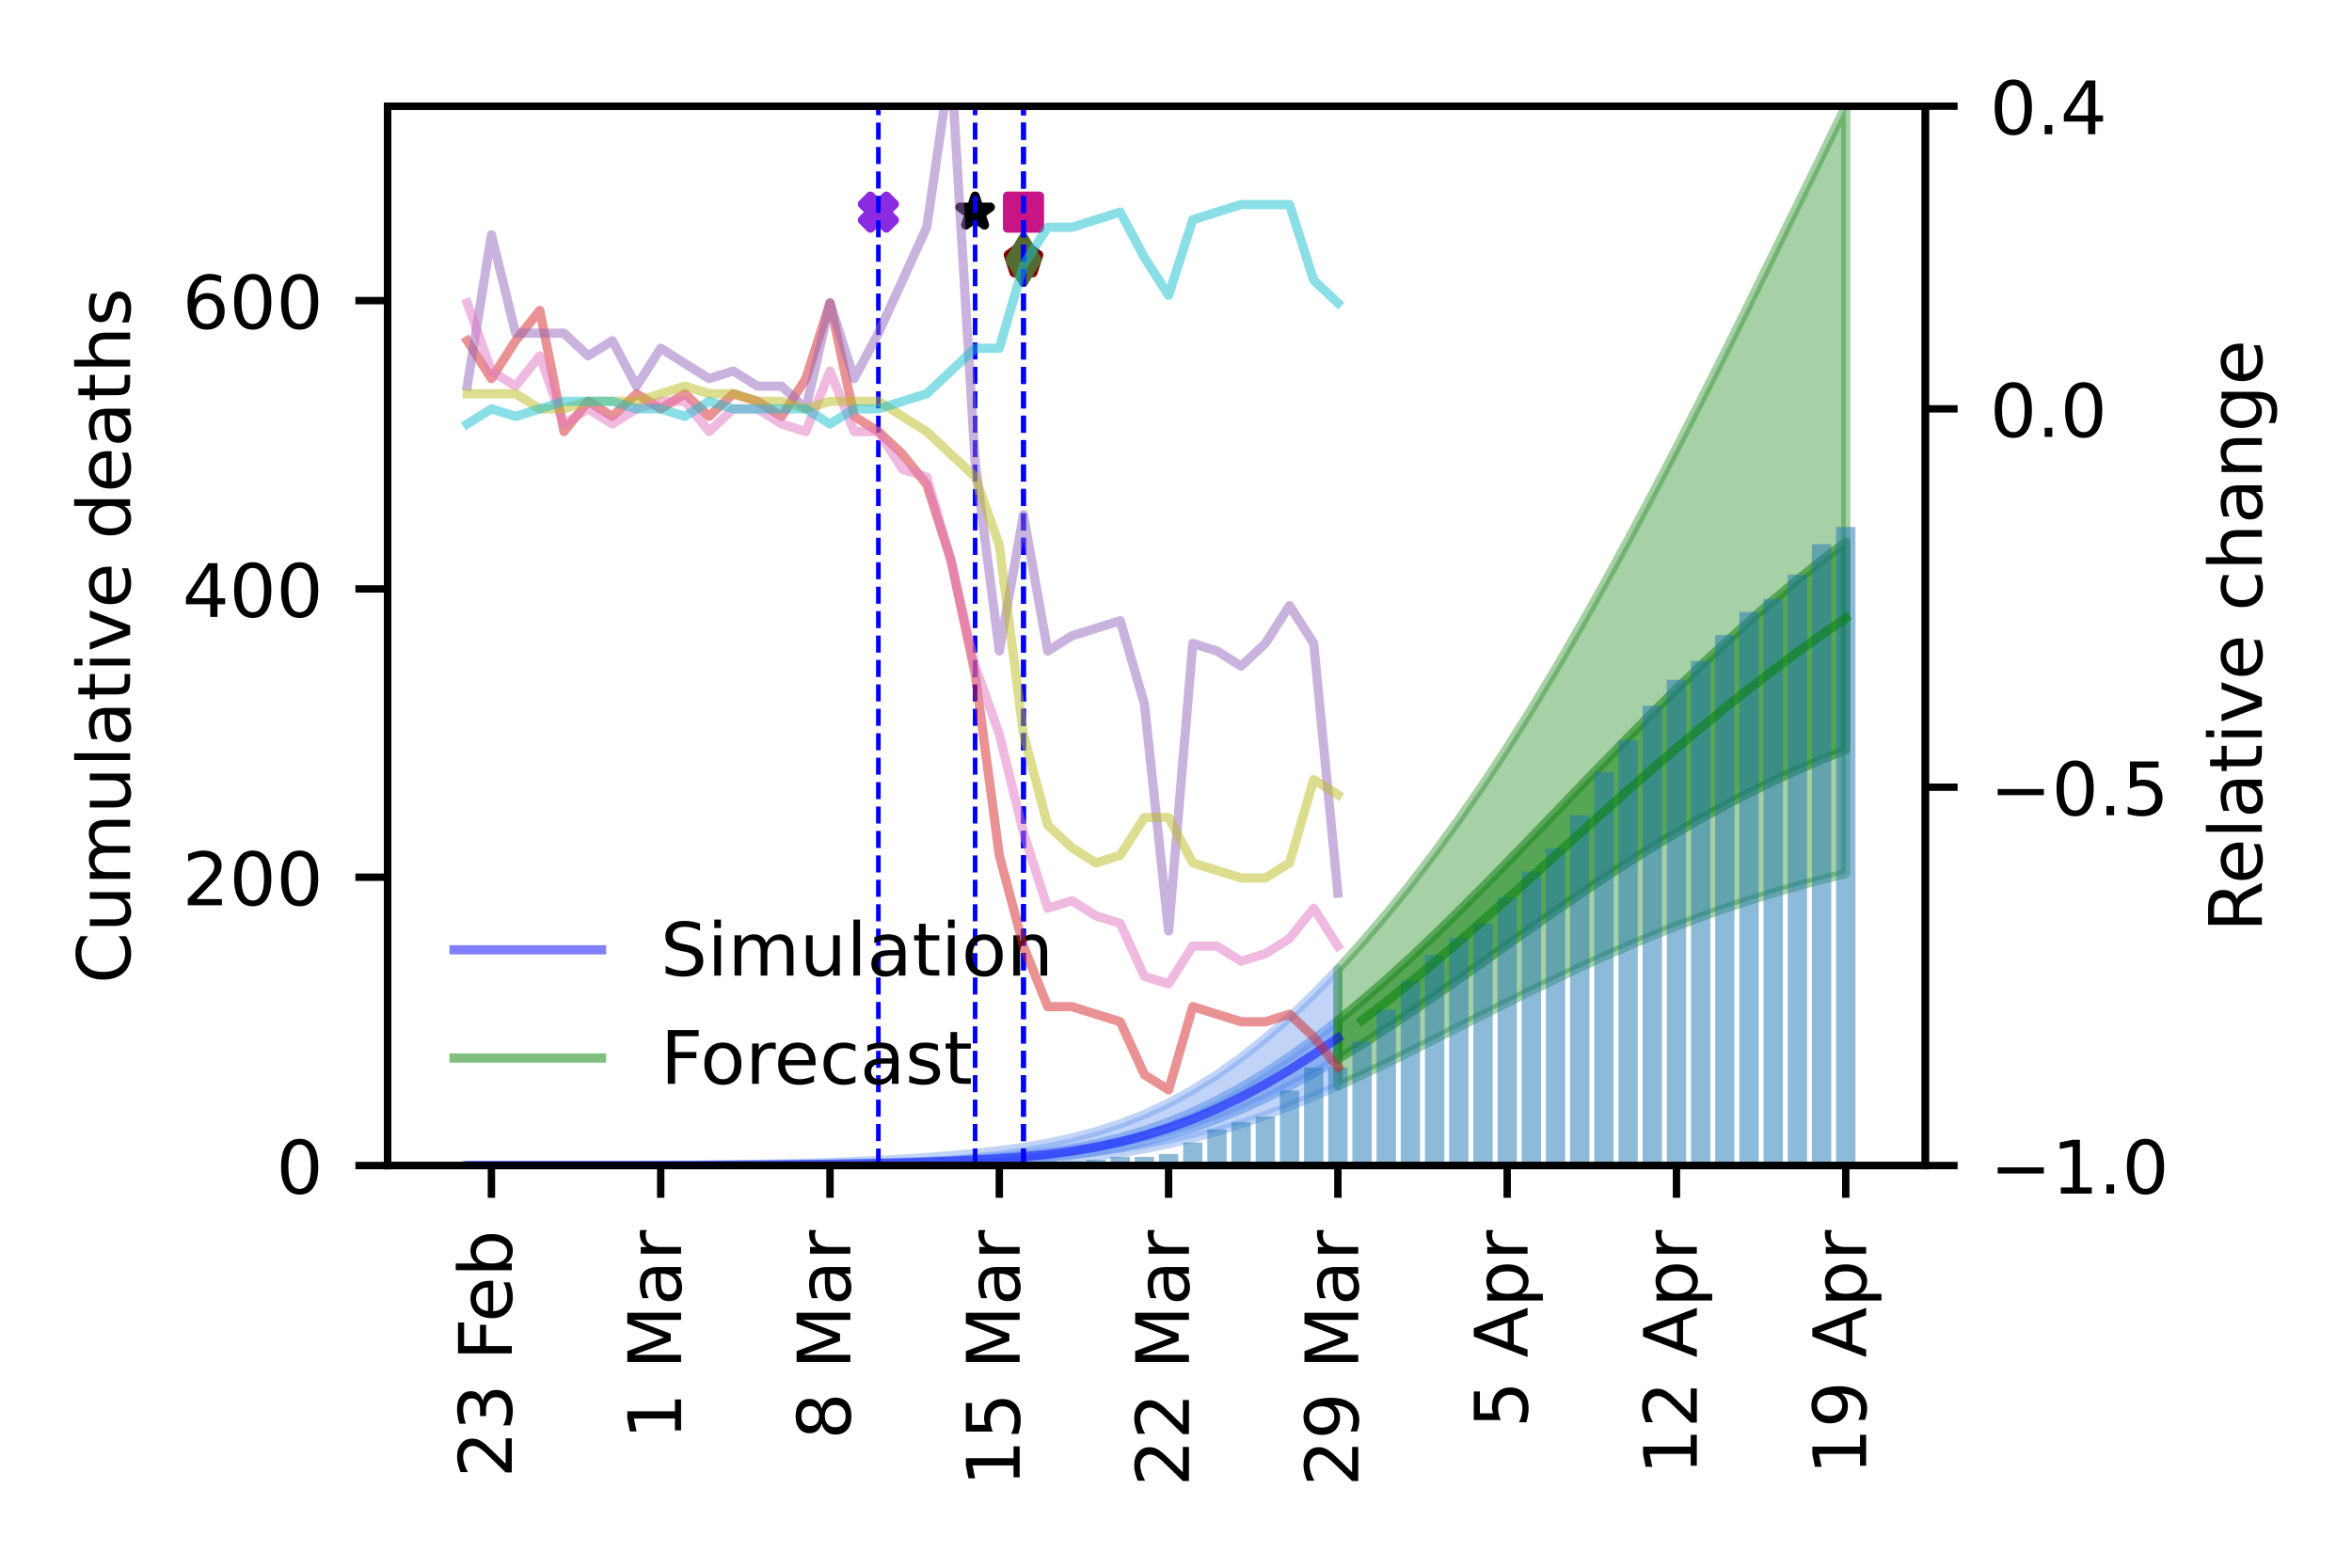 <?xml version="1.0" encoding="utf-8" standalone="no"?>
<!DOCTYPE svg PUBLIC "-//W3C//DTD SVG 1.1//EN"
  "http://www.w3.org/Graphics/SVG/1.1/DTD/svg11.dtd">
<!-- Created with matplotlib (https://matplotlib.org/) -->
<svg height="170.079pt" version="1.1" viewBox="0 0 255.118 170.079" width="255.118pt" xmlns="http://www.w3.org/2000/svg" xmlns:xlink="http://www.w3.org/1999/xlink">
 <defs>
  <style type="text/css">
*{stroke-linecap:butt;stroke-linejoin:round;}
  </style>
 </defs>
 <g id="figure_1">
  <g id="patch_1">
   <path d="M 0 170.079 
L 255.118 170.079 
L 255.118 0 
L 0 0 
z
" style="fill:#ffffff;"/>
  </g>
  <g id="axes_1">
   <g id="patch_2">
    <path d="M 42.05 126.449 
L 208.838 126.449 
L 208.838 11.52 
L 42.05 11.52 
z
" style="fill:#ffffff;"/>
   </g>
   <g id="PolyCollection_1">
    <defs>
     <path d="M 50.681 -43.63 
L 50.681 -43.63 
L 53.304 -43.63 
L 55.927 -43.63 
L 58.55 -43.63 
L 61.174 -43.63 
L 63.797 -43.63 
L 66.42 -43.631 
L 69.044 -43.631 
L 71.667 -43.632 
L 74.29 -43.634 
L 76.913 -43.636 
L 79.537 -43.639 
L 82.16 -43.643 
L 84.783 -43.648 
L 87.407 -43.655 
L 90.03 -43.665 
L 92.653 -43.678 
L 95.276 -43.694 
L 97.9 -43.716 
L 100.523 -43.745 
L 103.146 -43.784 
L 105.769 -43.836 
L 108.393 -43.91 
L 111.016 -44.016 
L 113.639 -44.166 
L 116.263 -44.374 
L 118.886 -44.651 
L 121.509 -45.008 
L 124.132 -45.452 
L 126.756 -45.987 
L 129.379 -46.618 
L 132.002 -47.342 
L 134.626 -48.159 
L 137.249 -49.066 
L 139.872 -50.057 
L 142.495 -51.13 
L 145.119 -52.274 
L 145.119 -64.922 
L 145.119 -64.922 
L 142.495 -62.217 
L 139.872 -59.715 
L 137.249 -57.429 
L 134.626 -55.348 
L 132.002 -53.481 
L 129.379 -51.831 
L 126.756 -50.4 
L 124.132 -49.177 
L 121.509 -48.152 
L 118.886 -47.308 
L 116.263 -46.617 
L 113.639 -46.059 
L 111.016 -45.612 
L 108.393 -45.245 
L 105.769 -44.948 
L 103.146 -44.702 
L 100.523 -44.498 
L 97.9 -44.327 
L 95.276 -44.184 
L 92.653 -44.064 
L 90.03 -43.966 
L 87.407 -43.885 
L 84.783 -43.82 
L 82.16 -43.768 
L 79.537 -43.727 
L 76.913 -43.696 
L 74.29 -43.673 
L 71.667 -43.657 
L 69.044 -43.645 
L 66.42 -43.638 
L 63.797 -43.634 
L 61.174 -43.632 
L 58.55 -43.63 
L 55.927 -43.63 
L 53.304 -43.63 
L 50.681 -43.63 
z
" id="m741b802881" style="stroke:#6495ed;stroke-opacity:0.4;"/>
    </defs>
    <g clip-path="url(#p4efd03acc2)">
     <use style="fill:#6495ed;fill-opacity:0.4;stroke:#6495ed;stroke-opacity:0.4;" x="0" xlink:href="#m741b802881" y="170.079"/>
    </g>
   </g>
   <g id="PolyCollection_2">
    <defs>
     <path d="M 50.681 -43.63 
L 50.681 -43.63 
L 53.304 -43.63 
L 55.927 -43.63 
L 58.55 -43.63 
L 61.174 -43.63 
L 63.797 -43.631 
L 66.42 -43.632 
L 69.044 -43.633 
L 71.667 -43.635 
L 74.29 -43.638 
L 76.913 -43.643 
L 79.537 -43.649 
L 82.16 -43.658 
L 84.783 -43.67 
L 87.407 -43.685 
L 90.03 -43.704 
L 92.653 -43.73 
L 95.276 -43.762 
L 97.9 -43.803 
L 100.523 -43.856 
L 103.146 -43.923 
L 105.769 -44.009 
L 108.393 -44.125 
L 111.016 -44.282 
L 113.639 -44.494 
L 116.263 -44.779 
L 118.886 -45.149 
L 121.509 -45.619 
L 124.132 -46.199 
L 126.756 -46.899 
L 129.379 -47.72 
L 132.002 -48.667 
L 134.626 -49.739 
L 137.249 -50.933 
L 139.872 -52.245 
L 142.495 -53.664 
L 145.119 -55.185 
L 145.119 -59.345 
L 145.119 -59.345 
L 142.495 -57.316 
L 139.872 -55.427 
L 137.249 -53.688 
L 134.626 -52.105 
L 132.002 -50.685 
L 129.379 -49.431 
L 126.756 -48.341 
L 124.132 -47.409 
L 121.509 -46.631 
L 118.886 -45.996 
L 116.263 -45.487 
L 113.639 -45.087 
L 111.016 -44.775 
L 108.393 -44.534 
L 105.769 -44.347 
L 103.146 -44.199 
L 100.523 -44.08 
L 97.9 -43.983 
L 95.276 -43.905 
L 92.653 -43.842 
L 90.03 -43.791 
L 87.407 -43.75 
L 84.783 -43.718 
L 82.16 -43.693 
L 79.537 -43.674 
L 76.913 -43.66 
L 74.29 -43.649 
L 71.667 -43.642 
L 69.044 -43.637 
L 66.42 -43.634 
L 63.797 -43.632 
L 61.174 -43.631 
L 58.55 -43.63 
L 55.927 -43.63 
L 53.304 -43.63 
L 50.681 -43.63 
z
" id="m2b5efb7e85" style="stroke:#6495ed;stroke-opacity:0.6;"/>
    </defs>
    <g clip-path="url(#p4efd03acc2)">
     <use style="fill:#6495ed;fill-opacity:0.6;stroke:#6495ed;stroke-opacity:0.6;" x="0" xlink:href="#m2b5efb7e85" y="170.079"/>
    </g>
   </g>
   <g id="PolyCollection_3">
    <defs>
     <path d="M 145.119 -64.922 
L 145.119 -52.274 
L 147.742 -53.477 
L 150.365 -54.727 
L 152.988 -56.025 
L 155.612 -57.346 
L 158.235 -58.674 
L 160.858 -59.997 
L 163.482 -61.314 
L 166.105 -62.612 
L 168.728 -63.883 
L 171.351 -65.122 
L 173.975 -66.32 
L 176.598 -67.469 
L 179.221 -68.571 
L 181.845 -69.615 
L 184.468 -70.598 
L 187.091 -71.523 
L 189.714 -72.39 
L 192.338 -73.202 
L 194.961 -73.955 
L 197.584 -74.655 
L 200.208 -75.301 
L 200.208 -158.559 
L 200.208 -158.559 
L 197.584 -153.148 
L 194.961 -147.786 
L 192.338 -142.435 
L 189.714 -137.09 
L 187.091 -131.792 
L 184.468 -126.59 
L 181.845 -121.446 
L 179.221 -116.418 
L 176.598 -111.483 
L 173.975 -106.667 
L 171.351 -102.002 
L 168.728 -97.473 
L 166.105 -93.115 
L 163.482 -88.947 
L 160.858 -84.945 
L 158.235 -81.165 
L 155.612 -77.566 
L 152.988 -74.132 
L 150.365 -70.893 
L 147.742 -67.816 
L 145.119 -64.922 
z
" id="mdd0397c54d" style="stroke:#228b22;stroke-opacity:0.4;"/>
    </defs>
    <g clip-path="url(#p4efd03acc2)">
     <use style="fill:#228b22;fill-opacity:0.4;stroke:#228b22;stroke-opacity:0.4;" x="0" xlink:href="#mdd0397c54d" y="170.079"/>
    </g>
   </g>
   <g id="PolyCollection_4">
    <defs>
     <path d="M 145.119 -59.345 
L 145.119 -55.185 
L 147.742 -56.794 
L 150.365 -58.483 
L 152.988 -60.233 
L 155.612 -62.032 
L 158.235 -63.863 
L 160.858 -65.715 
L 163.482 -67.571 
L 166.105 -69.422 
L 168.728 -71.255 
L 171.351 -73.06 
L 173.975 -74.818 
L 176.598 -76.525 
L 179.221 -78.172 
L 181.845 -79.751 
L 184.468 -81.261 
L 187.091 -82.699 
L 189.714 -84.062 
L 192.338 -85.347 
L 194.961 -86.555 
L 197.584 -87.684 
L 200.208 -88.741 
L 200.208 -111.267 
L 200.208 -111.267 
L 197.584 -109.261 
L 194.961 -107.158 
L 192.338 -104.959 
L 189.714 -102.671 
L 187.091 -100.291 
L 184.468 -97.836 
L 181.845 -95.31 
L 179.221 -92.718 
L 176.598 -90.069 
L 173.975 -87.379 
L 171.351 -84.674 
L 168.728 -81.946 
L 166.105 -79.217 
L 163.482 -76.513 
L 160.858 -73.839 
L 158.235 -71.21 
L 155.612 -68.649 
L 152.988 -66.166 
L 150.365 -63.781 
L 147.742 -61.503 
L 145.119 -59.345 
z
" id="m77c10a3171" style="stroke:#228b22;stroke-opacity:0.6;"/>
    </defs>
    <g clip-path="url(#p4efd03acc2)">
     <use style="fill:#228b22;fill-opacity:0.6;stroke:#228b22;stroke-opacity:0.6;" x="0" xlink:href="#m77c10a3171" y="170.079"/>
    </g>
   </g>
   <g id="PathCollection_1">
    <defs>
     <path d="M -0.866 1.732 
L 0 0.866 
L 0.866 1.732 
L 1.732 0.866 
L 0.866 0 
L 1.732 -0.866 
L 0.866 -1.732 
L 0 -0.866 
L -0.866 -1.732 
L -1.732 -0.866 
L -0.866 0 
L -1.732 0.866 
z
" id="m2673c0724a" style="stroke:#8a2be2;"/>
    </defs>
    <g clip-path="url(#p4efd03acc2)">
     <use style="fill:#8a2be2;stroke:#8a2be2;" x="95.276" xlink:href="#m2673c0724a" y="23.013"/>
    </g>
   </g>
   <g id="PathCollection_2">
    <defs>
     <path d="M 0 -1.732 
L -0.389 -0.535 
L -1.647 -0.535 
L -0.629 0.204 
L -1.018 1.401 
L -0 0.662 
L 1.018 1.401 
L 0.629 0.204 
L 1.647 -0.535 
L 0.389 -0.535 
z
" id="m64c625207d" style="stroke:#000000;"/>
    </defs>
    <g clip-path="url(#p4efd03acc2)">
     <use style="stroke:#000000;" x="105.769" xlink:href="#m64c625207d" y="23.013"/>
    </g>
   </g>
   <g id="PathCollection_3">
    <defs>
     <path d="M -1.732 1.732 
L 1.732 1.732 
L 1.732 -1.732 
L -1.732 -1.732 
z
" id="mee4844d61c" style="stroke:#c71585;"/>
    </defs>
    <g clip-path="url(#p4efd03acc2)">
     <use style="fill:#c71585;stroke:#c71585;" x="111.016" xlink:href="#mee4844d61c" y="23.013"/>
    </g>
   </g>
   <g id="PathCollection_4">
    <defs>
     <path d="M 0 -1.732 
L -1.647 -0.535 
L -1.018 1.401 
L 1.018 1.401 
L 1.647 -0.535 
z
" id="ma0e8a22ee5" style="stroke:#800000;"/>
    </defs>
    <g clip-path="url(#p4efd03acc2)">
     <use style="fill:#800000;stroke:#800000;" x="111.016" xlink:href="#ma0e8a22ee5" y="28.185"/>
    </g>
   </g>
   <g id="PathCollection_5">
    <defs>
     <path d="M -0 2.449 
L 1.47 0 
L 0 -2.449 
L -1.47 -0 
z
" id="mdae33b2d0c" style="stroke:#556b2f;"/>
    </defs>
    <g clip-path="url(#p4efd03acc2)">
     <use style="fill:#556b2f;stroke:#556b2f;" x="111.016" xlink:href="#mdae33b2d0c" y="28.185"/>
    </g>
   </g>
   <g id="patch_3">
    <path clip-path="url(#p4efd03acc2)" d="M 49.631 126.449 
L 51.73 126.449 
L 51.73 126.449 
L 49.631 126.449 
z
" style="fill:#1f77b4;opacity:0.5;"/>
   </g>
   <g id="patch_4">
    <path clip-path="url(#p4efd03acc2)" d="M 52.255 126.449 
L 54.353 126.449 
L 54.353 126.449 
L 52.255 126.449 
z
" style="fill:#1f77b4;opacity:0.5;"/>
   </g>
   <g id="patch_5">
    <path clip-path="url(#p4efd03acc2)" d="M 54.878 126.449 
L 56.976 126.449 
L 56.976 126.449 
L 54.878 126.449 
z
" style="fill:#1f77b4;opacity:0.5;"/>
   </g>
   <g id="patch_6">
    <path clip-path="url(#p4efd03acc2)" d="M 57.501 126.449 
L 59.6 126.449 
L 59.6 126.449 
L 57.501 126.449 
z
" style="fill:#1f77b4;opacity:0.5;"/>
   </g>
   <g id="patch_7">
    <path clip-path="url(#p4efd03acc2)" d="M 60.124 126.449 
L 62.223 126.449 
L 62.223 126.449 
L 60.124 126.449 
z
" style="fill:#1f77b4;opacity:0.5;"/>
   </g>
   <g id="patch_8">
    <path clip-path="url(#p4efd03acc2)" d="M 62.748 126.449 
L 64.846 126.449 
L 64.846 126.449 
L 62.748 126.449 
z
" style="fill:#1f77b4;opacity:0.5;"/>
   </g>
   <g id="patch_9">
    <path clip-path="url(#p4efd03acc2)" d="M 65.371 126.449 
L 67.47 126.449 
L 67.47 126.449 
L 65.371 126.449 
z
" style="fill:#1f77b4;opacity:0.5;"/>
   </g>
   <g id="patch_10">
    <path clip-path="url(#p4efd03acc2)" d="M 67.994 126.449 
L 70.093 126.449 
L 70.093 126.449 
L 67.994 126.449 
z
" style="fill:#1f77b4;opacity:0.5;"/>
   </g>
   <g id="patch_11">
    <path clip-path="url(#p4efd03acc2)" d="M 70.618 126.449 
L 72.716 126.449 
L 72.716 126.449 
L 70.618 126.449 
z
" style="fill:#1f77b4;opacity:0.5;"/>
   </g>
   <g id="patch_12">
    <path clip-path="url(#p4efd03acc2)" d="M 73.241 126.449 
L 75.339 126.449 
L 75.339 126.449 
L 73.241 126.449 
z
" style="fill:#1f77b4;opacity:0.5;"/>
   </g>
   <g id="patch_13">
    <path clip-path="url(#p4efd03acc2)" d="M 75.864 126.449 
L 77.963 126.449 
L 77.963 126.449 
L 75.864 126.449 
z
" style="fill:#1f77b4;opacity:0.5;"/>
   </g>
   <g id="patch_14">
    <path clip-path="url(#p4efd03acc2)" d="M 78.487 126.449 
L 80.586 126.449 
L 80.586 126.449 
L 78.487 126.449 
z
" style="fill:#1f77b4;opacity:0.5;"/>
   </g>
   <g id="patch_15">
    <path clip-path="url(#p4efd03acc2)" d="M 81.111 126.449 
L 83.209 126.449 
L 83.209 126.449 
L 81.111 126.449 
z
" style="fill:#1f77b4;opacity:0.5;"/>
   </g>
   <g id="patch_16">
    <path clip-path="url(#p4efd03acc2)" d="M 83.734 126.449 
L 85.833 126.449 
L 85.833 126.449 
L 83.734 126.449 
z
" style="fill:#1f77b4;opacity:0.5;"/>
   </g>
   <g id="patch_17">
    <path clip-path="url(#p4efd03acc2)" d="M 86.357 126.449 
L 88.456 126.449 
L 88.456 126.449 
L 86.357 126.449 
z
" style="fill:#1f77b4;opacity:0.5;"/>
   </g>
   <g id="patch_18">
    <path clip-path="url(#p4efd03acc2)" d="M 88.98 126.449 
L 91.079 126.449 
L 91.079 126.449 
L 88.98 126.449 
z
" style="fill:#1f77b4;opacity:0.5;"/>
   </g>
   <g id="patch_19">
    <path clip-path="url(#p4efd03acc2)" d="M 91.604 126.449 
L 93.702 126.449 
L 93.702 126.449 
L 91.604 126.449 
z
" style="fill:#1f77b4;opacity:0.5;"/>
   </g>
   <g id="patch_20">
    <path clip-path="url(#p4efd03acc2)" d="M 94.227 126.449 
L 96.326 126.449 
L 96.326 126.449 
L 94.227 126.449 
z
" style="fill:#1f77b4;opacity:0.5;"/>
   </g>
   <g id="patch_21">
    <path clip-path="url(#p4efd03acc2)" d="M 96.85 126.449 
L 98.949 126.449 
L 98.949 126.449 
L 96.85 126.449 
z
" style="fill:#1f77b4;opacity:0.5;"/>
   </g>
   <g id="patch_22">
    <path clip-path="url(#p4efd03acc2)" d="M 99.474 126.449 
L 101.572 126.449 
L 101.572 126.449 
L 99.474 126.449 
z
" style="fill:#1f77b4;opacity:0.5;"/>
   </g>
   <g id="patch_23">
    <path clip-path="url(#p4efd03acc2)" d="M 102.097 126.449 
L 104.195 126.449 
L 104.195 126.292 
L 102.097 126.292 
z
" style="fill:#1f77b4;opacity:0.5;"/>
   </g>
   <g id="patch_24">
    <path clip-path="url(#p4efd03acc2)" d="M 104.72 126.449 
L 106.819 126.449 
L 106.819 126.292 
L 104.72 126.292 
z
" style="fill:#1f77b4;opacity:0.5;"/>
   </g>
   <g id="patch_25">
    <path clip-path="url(#p4efd03acc2)" d="M 107.343 126.449 
L 109.442 126.449 
L 109.442 126.292 
L 107.343 126.292 
z
" style="fill:#1f77b4;opacity:0.5;"/>
   </g>
   <g id="patch_26">
    <path clip-path="url(#p4efd03acc2)" d="M 109.967 126.449 
L 112.065 126.449 
L 112.065 126.292 
L 109.967 126.292 
z
" style="fill:#1f77b4;opacity:0.5;"/>
   </g>
   <g id="patch_27">
    <path clip-path="url(#p4efd03acc2)" d="M 112.59 126.449 
L 114.689 126.449 
L 114.689 125.98 
L 112.59 125.98 
z
" style="fill:#1f77b4;opacity:0.5;"/>
   </g>
   <g id="patch_28">
    <path clip-path="url(#p4efd03acc2)" d="M 115.213 126.449 
L 117.312 126.449 
L 117.312 125.98 
L 115.213 125.98 
z
" style="fill:#1f77b4;opacity:0.5;"/>
   </g>
   <g id="patch_29">
    <path clip-path="url(#p4efd03acc2)" d="M 117.837 126.449 
L 119.935 126.449 
L 119.935 125.823 
L 117.837 125.823 
z
" style="fill:#1f77b4;opacity:0.5;"/>
   </g>
   <g id="patch_30">
    <path clip-path="url(#p4efd03acc2)" d="M 120.46 126.449 
L 122.558 126.449 
L 122.558 125.51 
L 120.46 125.51 
z
" style="fill:#1f77b4;opacity:0.5;"/>
   </g>
   <g id="patch_31">
    <path clip-path="url(#p4efd03acc2)" d="M 123.083 126.449 
L 125.182 126.449 
L 125.182 125.51 
L 123.083 125.51 
z
" style="fill:#1f77b4;opacity:0.5;"/>
   </g>
   <g id="patch_32">
    <path clip-path="url(#p4efd03acc2)" d="M 125.706 126.449 
L 127.805 126.449 
L 127.805 125.198 
L 125.706 125.198 
z
" style="fill:#1f77b4;opacity:0.5;"/>
   </g>
   <g id="patch_33">
    <path clip-path="url(#p4efd03acc2)" d="M 128.33 126.449 
L 130.428 126.449 
L 130.428 123.946 
L 128.33 123.946 
z
" style="fill:#1f77b4;opacity:0.5;"/>
   </g>
   <g id="patch_34">
    <path clip-path="url(#p4efd03acc2)" d="M 130.953 126.449 
L 133.052 126.449 
L 133.052 122.539 
L 130.953 122.539 
z
" style="fill:#1f77b4;opacity:0.5;"/>
   </g>
   <g id="patch_35">
    <path clip-path="url(#p4efd03acc2)" d="M 133.576 126.449 
L 135.675 126.449 
L 135.675 121.757 
L 133.576 121.757 
z
" style="fill:#1f77b4;opacity:0.5;"/>
   </g>
   <g id="patch_36">
    <path clip-path="url(#p4efd03acc2)" d="M 136.2 126.449 
L 138.298 126.449 
L 138.298 121.131 
L 136.2 121.131 
z
" style="fill:#1f77b4;opacity:0.5;"/>
   </g>
   <g id="patch_37">
    <path clip-path="url(#p4efd03acc2)" d="M 138.823 126.449 
L 140.921 126.449 
L 140.921 118.316 
L 138.823 118.316 
z
" style="fill:#1f77b4;opacity:0.5;"/>
   </g>
   <g id="patch_38">
    <path clip-path="url(#p4efd03acc2)" d="M 141.446 126.449 
L 143.545 126.449 
L 143.545 115.814 
L 141.446 115.814 
z
" style="fill:#1f77b4;opacity:0.5;"/>
   </g>
   <g id="patch_39">
    <path clip-path="url(#p4efd03acc2)" d="M 144.069 126.449 
L 146.168 126.449 
L 146.168 115.814 
L 144.069 115.814 
z
" style="fill:#1f77b4;opacity:0.5;"/>
   </g>
   <g id="patch_40">
    <path clip-path="url(#p4efd03acc2)" d="M 146.693 126.449 
L 148.791 126.449 
L 148.791 112.999 
L 146.693 112.999 
z
" style="fill:#1f77b4;opacity:0.5;"/>
   </g>
   <g id="patch_41">
    <path clip-path="url(#p4efd03acc2)" d="M 149.316 126.449 
L 151.415 126.449 
L 151.415 109.558 
L 149.316 109.558 
z
" style="fill:#1f77b4;opacity:0.5;"/>
   </g>
   <g id="patch_42">
    <path clip-path="url(#p4efd03acc2)" d="M 151.939 126.449 
L 154.038 126.449 
L 154.038 106.431 
L 151.939 106.431 
z
" style="fill:#1f77b4;opacity:0.5;"/>
   </g>
   <g id="patch_43">
    <path clip-path="url(#p4efd03acc2)" d="M 154.562 126.449 
L 156.661 126.449 
L 156.661 103.615 
L 154.562 103.615 
z
" style="fill:#1f77b4;opacity:0.5;"/>
   </g>
   <g id="patch_44">
    <path clip-path="url(#p4efd03acc2)" d="M 157.186 126.449 
L 159.284 126.449 
L 159.284 101.739 
L 157.186 101.739 
z
" style="fill:#1f77b4;opacity:0.5;"/>
   </g>
   <g id="patch_45">
    <path clip-path="url(#p4efd03acc2)" d="M 159.809 126.449 
L 161.908 126.449 
L 161.908 100.175 
L 159.809 100.175 
z
" style="fill:#1f77b4;opacity:0.5;"/>
   </g>
   <g id="patch_46">
    <path clip-path="url(#p4efd03acc2)" d="M 162.432 126.449 
L 164.531 126.449 
L 164.531 97.36 
L 162.432 97.36 
z
" style="fill:#1f77b4;opacity:0.5;"/>
   </g>
   <g id="patch_47">
    <path clip-path="url(#p4efd03acc2)" d="M 165.056 126.449 
L 167.154 126.449 
L 167.154 94.545 
L 165.056 94.545 
z
" style="fill:#1f77b4;opacity:0.5;"/>
   </g>
   <g id="patch_48">
    <path clip-path="url(#p4efd03acc2)" d="M 167.679 126.449 
L 169.777 126.449 
L 169.777 92.042 
L 167.679 92.042 
z
" style="fill:#1f77b4;opacity:0.5;"/>
   </g>
   <g id="patch_49">
    <path clip-path="url(#p4efd03acc2)" d="M 170.302 126.449 
L 172.401 126.449 
L 172.401 88.445 
L 170.302 88.445 
z
" style="fill:#1f77b4;opacity:0.5;"/>
   </g>
   <g id="patch_50">
    <path clip-path="url(#p4efd03acc2)" d="M 172.925 126.449 
L 175.024 126.449 
L 175.024 83.754 
L 172.925 83.754 
z
" style="fill:#1f77b4;opacity:0.5;"/>
   </g>
   <g id="patch_51">
    <path clip-path="url(#p4efd03acc2)" d="M 175.549 126.449 
L 177.647 126.449 
L 177.647 80.313 
L 175.549 80.313 
z
" style="fill:#1f77b4;opacity:0.5;"/>
   </g>
   <g id="patch_52">
    <path clip-path="url(#p4efd03acc2)" d="M 178.172 126.449 
L 180.271 126.449 
L 180.271 76.56 
L 178.172 76.56 
z
" style="fill:#1f77b4;opacity:0.5;"/>
   </g>
   <g id="patch_53">
    <path clip-path="url(#p4efd03acc2)" d="M 180.795 126.449 
L 182.894 126.449 
L 182.894 73.745 
L 180.795 73.745 
z
" style="fill:#1f77b4;opacity:0.5;"/>
   </g>
   <g id="patch_54">
    <path clip-path="url(#p4efd03acc2)" d="M 183.419 126.449 
L 185.517 126.449 
L 185.517 71.711 
L 183.419 71.711 
z
" style="fill:#1f77b4;opacity:0.5;"/>
   </g>
   <g id="patch_55">
    <path clip-path="url(#p4efd03acc2)" d="M 186.042 126.449 
L 188.14 126.449 
L 188.14 68.896 
L 186.042 68.896 
z
" style="fill:#1f77b4;opacity:0.5;"/>
   </g>
   <g id="patch_56">
    <path clip-path="url(#p4efd03acc2)" d="M 188.665 126.449 
L 190.764 126.449 
L 190.764 66.394 
L 188.665 66.394 
z
" style="fill:#1f77b4;opacity:0.5;"/>
   </g>
   <g id="patch_57">
    <path clip-path="url(#p4efd03acc2)" d="M 191.288 126.449 
L 193.387 126.449 
L 193.387 64.987 
L 191.288 64.987 
z
" style="fill:#1f77b4;opacity:0.5;"/>
   </g>
   <g id="patch_58">
    <path clip-path="url(#p4efd03acc2)" d="M 193.912 126.449 
L 196.01 126.449 
L 196.01 62.328 
L 193.912 62.328 
z
" style="fill:#1f77b4;opacity:0.5;"/>
   </g>
   <g id="patch_59">
    <path clip-path="url(#p4efd03acc2)" d="M 196.535 126.449 
L 198.634 126.449 
L 198.634 59.044 
L 196.535 59.044 
z
" style="fill:#1f77b4;opacity:0.5;"/>
   </g>
   <g id="patch_60">
    <path clip-path="url(#p4efd03acc2)" d="M 199.158 126.449 
L 201.257 126.449 
L 201.257 57.167 
L 199.158 57.167 
z
" style="fill:#1f77b4;opacity:0.5;"/>
   </g>
   <g id="matplotlib.axis_1">
    <g id="xtick_1">
     <g id="line2d_1">
      <defs>
       <path d="M 0 0 
L 0 3.5 
" id="m6b148d21db" style="stroke:#000000;stroke-width:0.8;"/>
      </defs>
      <g>
       <use style="stroke:#000000;stroke-width:0.8;" x="200.208" xlink:href="#m6b148d21db" y="126.449"/>
      </g>
     </g>
     <g id="text_1">
      <!-- 19 Apr -->
      <defs>
       <path d="M 12.406 8.297 
L 28.516 8.297 
L 28.516 63.922 
L 10.984 60.406 
L 10.984 69.391 
L 28.422 72.906 
L 38.281 72.906 
L 38.281 8.297 
L 54.391 8.297 
L 54.391 0 
L 12.406 0 
z
" id="DejaVuSans-49"/>
       <path d="M 10.984 1.516 
L 10.984 10.5 
Q 14.703 8.734 18.5 7.812 
Q 22.312 6.891 25.984 6.891 
Q 35.75 6.891 40.891 13.453 
Q 46.047 20.016 46.781 33.406 
Q 43.953 29.203 39.594 26.953 
Q 35.25 24.703 29.984 24.703 
Q 19.047 24.703 12.672 31.312 
Q 6.297 37.938 6.297 49.422 
Q 6.297 60.641 12.938 67.422 
Q 19.578 74.219 30.609 74.219 
Q 43.266 74.219 49.922 64.516 
Q 56.594 54.828 56.594 36.375 
Q 56.594 19.141 48.406 8.859 
Q 40.234 -1.422 26.422 -1.422 
Q 22.703 -1.422 18.891 -0.688 
Q 15.094 0.047 10.984 1.516 
z
M 30.609 32.422 
Q 37.25 32.422 41.125 36.953 
Q 45.016 41.5 45.016 49.422 
Q 45.016 57.281 41.125 61.844 
Q 37.25 66.406 30.609 66.406 
Q 23.969 66.406 20.094 61.844 
Q 16.219 57.281 16.219 49.422 
Q 16.219 41.5 20.094 36.953 
Q 23.969 32.422 30.609 32.422 
z
" id="DejaVuSans-57"/>
       <path id="DejaVuSans-32"/>
       <path d="M 34.188 63.188 
L 20.797 26.906 
L 47.609 26.906 
z
M 28.609 72.906 
L 39.797 72.906 
L 67.578 0 
L 57.328 0 
L 50.688 18.703 
L 17.828 18.703 
L 11.188 0 
L 0.781 0 
z
" id="DejaVuSans-65"/>
       <path d="M 18.109 8.203 
L 18.109 -20.797 
L 9.078 -20.797 
L 9.078 54.688 
L 18.109 54.688 
L 18.109 46.391 
Q 20.953 51.266 25.266 53.625 
Q 29.594 56 35.594 56 
Q 45.562 56 51.781 48.094 
Q 58.016 40.188 58.016 27.297 
Q 58.016 14.406 51.781 6.484 
Q 45.562 -1.422 35.594 -1.422 
Q 29.594 -1.422 25.266 0.953 
Q 20.953 3.328 18.109 8.203 
z
M 48.688 27.297 
Q 48.688 37.203 44.609 42.844 
Q 40.531 48.484 33.406 48.484 
Q 26.266 48.484 22.188 42.844 
Q 18.109 37.203 18.109 27.297 
Q 18.109 17.391 22.188 11.75 
Q 26.266 6.109 33.406 6.109 
Q 40.531 6.109 44.609 11.75 
Q 48.688 17.391 48.688 27.297 
z
" id="DejaVuSans-112"/>
       <path d="M 41.109 46.297 
Q 39.594 47.172 37.812 47.578 
Q 36.031 48 33.891 48 
Q 26.266 48 22.188 43.047 
Q 18.109 38.094 18.109 28.812 
L 18.109 0 
L 9.078 0 
L 9.078 54.688 
L 18.109 54.688 
L 18.109 46.188 
Q 20.953 51.172 25.484 53.578 
Q 30.031 56 36.531 56 
Q 37.453 56 38.578 55.875 
Q 39.703 55.766 41.062 55.516 
z
" id="DejaVuSans-114"/>
      </defs>
      <g transform="translate(202.415 160.011)rotate(-90)scale(0.08 -0.08)">
       <use xlink:href="#DejaVuSans-49"/>
       <use x="63.623" xlink:href="#DejaVuSans-57"/>
       <use x="127.246" xlink:href="#DejaVuSans-32"/>
       <use x="159.033" xlink:href="#DejaVuSans-65"/>
       <use x="227.441" xlink:href="#DejaVuSans-112"/>
       <use x="290.918" xlink:href="#DejaVuSans-114"/>
      </g>
     </g>
    </g>
    <g id="xtick_2">
     <g id="line2d_2">
      <g>
       <use style="stroke:#000000;stroke-width:0.8;" x="181.845" xlink:href="#m6b148d21db" y="126.449"/>
      </g>
     </g>
     <g id="text_2">
      <!-- 12 Apr -->
      <defs>
       <path d="M 19.188 8.297 
L 53.609 8.297 
L 53.609 0 
L 7.328 0 
L 7.328 8.297 
Q 12.938 14.109 22.625 23.891 
Q 32.328 33.688 34.812 36.531 
Q 39.547 41.844 41.422 45.531 
Q 43.312 49.219 43.312 52.781 
Q 43.312 58.594 39.234 62.25 
Q 35.156 65.922 28.609 65.922 
Q 23.969 65.922 18.812 64.312 
Q 13.672 62.703 7.812 59.422 
L 7.812 69.391 
Q 13.766 71.781 18.938 73 
Q 24.125 74.219 28.422 74.219 
Q 39.75 74.219 46.484 68.547 
Q 53.219 62.891 53.219 53.422 
Q 53.219 48.922 51.531 44.891 
Q 49.859 40.875 45.406 35.406 
Q 44.188 33.984 37.641 27.219 
Q 31.109 20.453 19.188 8.297 
z
" id="DejaVuSans-50"/>
      </defs>
      <g transform="translate(184.052 160.011)rotate(-90)scale(0.08 -0.08)">
       <use xlink:href="#DejaVuSans-49"/>
       <use x="63.623" xlink:href="#DejaVuSans-50"/>
       <use x="127.246" xlink:href="#DejaVuSans-32"/>
       <use x="159.033" xlink:href="#DejaVuSans-65"/>
       <use x="227.441" xlink:href="#DejaVuSans-112"/>
       <use x="290.918" xlink:href="#DejaVuSans-114"/>
      </g>
     </g>
    </g>
    <g id="xtick_3">
     <g id="line2d_3">
      <g>
       <use style="stroke:#000000;stroke-width:0.8;" x="163.482" xlink:href="#m6b148d21db" y="126.449"/>
      </g>
     </g>
     <g id="text_3">
      <!-- 5 Apr -->
      <defs>
       <path d="M 10.797 72.906 
L 49.516 72.906 
L 49.516 64.594 
L 19.828 64.594 
L 19.828 46.734 
Q 21.969 47.469 24.109 47.828 
Q 26.266 48.188 28.422 48.188 
Q 40.625 48.188 47.75 41.5 
Q 54.891 34.812 54.891 23.391 
Q 54.891 11.625 47.562 5.094 
Q 40.234 -1.422 26.906 -1.422 
Q 22.312 -1.422 17.547 -0.641 
Q 12.797 0.141 7.719 1.703 
L 7.719 11.625 
Q 12.109 9.234 16.797 8.062 
Q 21.484 6.891 26.703 6.891 
Q 35.156 6.891 40.078 11.328 
Q 45.016 15.766 45.016 23.391 
Q 45.016 31 40.078 35.438 
Q 35.156 39.891 26.703 39.891 
Q 22.75 39.891 18.812 39.016 
Q 14.891 38.141 10.797 36.281 
z
" id="DejaVuSans-53"/>
      </defs>
      <g transform="translate(165.689 154.921)rotate(-90)scale(0.08 -0.08)">
       <use xlink:href="#DejaVuSans-53"/>
       <use x="63.623" xlink:href="#DejaVuSans-32"/>
       <use x="95.41" xlink:href="#DejaVuSans-65"/>
       <use x="163.818" xlink:href="#DejaVuSans-112"/>
       <use x="227.295" xlink:href="#DejaVuSans-114"/>
      </g>
     </g>
    </g>
    <g id="xtick_4">
     <g id="line2d_4">
      <g>
       <use style="stroke:#000000;stroke-width:0.8;" x="145.119" xlink:href="#m6b148d21db" y="126.449"/>
      </g>
     </g>
     <g id="text_4">
      <!-- 29 Mar -->
      <defs>
       <path d="M 9.812 72.906 
L 24.516 72.906 
L 43.109 23.297 
L 61.812 72.906 
L 76.516 72.906 
L 76.516 0 
L 66.891 0 
L 66.891 64.016 
L 48.094 14.016 
L 38.188 14.016 
L 19.391 64.016 
L 19.391 0 
L 9.812 0 
z
" id="DejaVuSans-77"/>
       <path d="M 34.281 27.484 
Q 23.391 27.484 19.188 25 
Q 14.984 22.516 14.984 16.5 
Q 14.984 11.719 18.141 8.906 
Q 21.297 6.109 26.703 6.109 
Q 34.188 6.109 38.703 11.406 
Q 43.219 16.703 43.219 25.484 
L 43.219 27.484 
z
M 52.203 31.203 
L 52.203 0 
L 43.219 0 
L 43.219 8.297 
Q 40.141 3.328 35.547 0.953 
Q 30.953 -1.422 24.312 -1.422 
Q 15.922 -1.422 10.953 3.297 
Q 6 8.016 6 15.922 
Q 6 25.141 12.172 29.828 
Q 18.359 34.516 30.609 34.516 
L 43.219 34.516 
L 43.219 35.406 
Q 43.219 41.609 39.141 45 
Q 35.062 48.391 27.688 48.391 
Q 23 48.391 18.547 47.266 
Q 14.109 46.141 10.016 43.891 
L 10.016 52.203 
Q 14.938 54.109 19.578 55.047 
Q 24.219 56 28.609 56 
Q 40.484 56 46.344 49.844 
Q 52.203 43.703 52.203 31.203 
z
" id="DejaVuSans-97"/>
      </defs>
      <g transform="translate(147.326 161.265)rotate(-90)scale(0.08 -0.08)">
       <use xlink:href="#DejaVuSans-50"/>
       <use x="63.623" xlink:href="#DejaVuSans-57"/>
       <use x="127.246" xlink:href="#DejaVuSans-32"/>
       <use x="159.033" xlink:href="#DejaVuSans-77"/>
       <use x="245.312" xlink:href="#DejaVuSans-97"/>
       <use x="306.592" xlink:href="#DejaVuSans-114"/>
      </g>
     </g>
    </g>
    <g id="xtick_5">
     <g id="line2d_5">
      <g>
       <use style="stroke:#000000;stroke-width:0.8;" x="126.756" xlink:href="#m6b148d21db" y="126.449"/>
      </g>
     </g>
     <g id="text_5">
      <!-- 22 Mar -->
      <g transform="translate(128.963 161.265)rotate(-90)scale(0.08 -0.08)">
       <use xlink:href="#DejaVuSans-50"/>
       <use x="63.623" xlink:href="#DejaVuSans-50"/>
       <use x="127.246" xlink:href="#DejaVuSans-32"/>
       <use x="159.033" xlink:href="#DejaVuSans-77"/>
       <use x="245.312" xlink:href="#DejaVuSans-97"/>
       <use x="306.592" xlink:href="#DejaVuSans-114"/>
      </g>
     </g>
    </g>
    <g id="xtick_6">
     <g id="line2d_6">
      <g>
       <use style="stroke:#000000;stroke-width:0.8;" x="108.393" xlink:href="#m6b148d21db" y="126.449"/>
      </g>
     </g>
     <g id="text_6">
      <!-- 15 Mar -->
      <g transform="translate(110.6 161.265)rotate(-90)scale(0.08 -0.08)">
       <use xlink:href="#DejaVuSans-49"/>
       <use x="63.623" xlink:href="#DejaVuSans-53"/>
       <use x="127.246" xlink:href="#DejaVuSans-32"/>
       <use x="159.033" xlink:href="#DejaVuSans-77"/>
       <use x="245.312" xlink:href="#DejaVuSans-97"/>
       <use x="306.592" xlink:href="#DejaVuSans-114"/>
      </g>
     </g>
    </g>
    <g id="xtick_7">
     <g id="line2d_7">
      <g>
       <use style="stroke:#000000;stroke-width:0.8;" x="90.03" xlink:href="#m6b148d21db" y="126.449"/>
      </g>
     </g>
     <g id="text_7">
      <!-- 8 Mar -->
      <defs>
       <path d="M 31.781 34.625 
Q 24.75 34.625 20.719 30.859 
Q 16.703 27.094 16.703 20.516 
Q 16.703 13.922 20.719 10.156 
Q 24.75 6.391 31.781 6.391 
Q 38.812 6.391 42.859 10.172 
Q 46.922 13.969 46.922 20.516 
Q 46.922 27.094 42.891 30.859 
Q 38.875 34.625 31.781 34.625 
z
M 21.922 38.812 
Q 15.578 40.375 12.031 44.719 
Q 8.5 49.078 8.5 55.328 
Q 8.5 64.062 14.719 69.141 
Q 20.953 74.219 31.781 74.219 
Q 42.672 74.219 48.875 69.141 
Q 55.078 64.062 55.078 55.328 
Q 55.078 49.078 51.531 44.719 
Q 48 40.375 41.703 38.812 
Q 48.828 37.156 52.797 32.312 
Q 56.781 27.484 56.781 20.516 
Q 56.781 9.906 50.312 4.234 
Q 43.844 -1.422 31.781 -1.422 
Q 19.734 -1.422 13.25 4.234 
Q 6.781 9.906 6.781 20.516 
Q 6.781 27.484 10.781 32.312 
Q 14.797 37.156 21.922 38.812 
z
M 18.312 54.391 
Q 18.312 48.734 21.844 45.562 
Q 25.391 42.391 31.781 42.391 
Q 38.141 42.391 41.719 45.562 
Q 45.312 48.734 45.312 54.391 
Q 45.312 60.062 41.719 63.234 
Q 38.141 66.406 31.781 66.406 
Q 25.391 66.406 21.844 63.234 
Q 18.312 60.062 18.312 54.391 
z
" id="DejaVuSans-56"/>
      </defs>
      <g transform="translate(92.237 156.175)rotate(-90)scale(0.08 -0.08)">
       <use xlink:href="#DejaVuSans-56"/>
       <use x="63.623" xlink:href="#DejaVuSans-32"/>
       <use x="95.41" xlink:href="#DejaVuSans-77"/>
       <use x="181.689" xlink:href="#DejaVuSans-97"/>
       <use x="242.969" xlink:href="#DejaVuSans-114"/>
      </g>
     </g>
    </g>
    <g id="xtick_8">
     <g id="line2d_8">
      <g>
       <use style="stroke:#000000;stroke-width:0.8;" x="71.667" xlink:href="#m6b148d21db" y="126.449"/>
      </g>
     </g>
     <g id="text_8">
      <!-- 1 Mar -->
      <g transform="translate(73.874 156.175)rotate(-90)scale(0.08 -0.08)">
       <use xlink:href="#DejaVuSans-49"/>
       <use x="63.623" xlink:href="#DejaVuSans-32"/>
       <use x="95.41" xlink:href="#DejaVuSans-77"/>
       <use x="181.689" xlink:href="#DejaVuSans-97"/>
       <use x="242.969" xlink:href="#DejaVuSans-114"/>
      </g>
     </g>
    </g>
    <g id="xtick_9">
     <g id="line2d_9">
      <g>
       <use style="stroke:#000000;stroke-width:0.8;" x="53.304" xlink:href="#m6b148d21db" y="126.449"/>
      </g>
     </g>
     <g id="text_9">
      <!-- 23 Feb -->
      <defs>
       <path d="M 40.578 39.312 
Q 47.656 37.797 51.625 33 
Q 55.609 28.219 55.609 21.188 
Q 55.609 10.406 48.188 4.484 
Q 40.766 -1.422 27.094 -1.422 
Q 22.516 -1.422 17.656 -0.516 
Q 12.797 0.391 7.625 2.203 
L 7.625 11.719 
Q 11.719 9.328 16.594 8.109 
Q 21.484 6.891 26.812 6.891 
Q 36.078 6.891 40.938 10.547 
Q 45.797 14.203 45.797 21.188 
Q 45.797 27.641 41.281 31.266 
Q 36.766 34.906 28.719 34.906 
L 20.219 34.906 
L 20.219 43.016 
L 29.109 43.016 
Q 36.375 43.016 40.234 45.922 
Q 44.094 48.828 44.094 54.297 
Q 44.094 59.906 40.109 62.906 
Q 36.141 65.922 28.719 65.922 
Q 24.656 65.922 20.016 65.031 
Q 15.375 64.156 9.812 62.312 
L 9.812 71.094 
Q 15.438 72.656 20.344 73.438 
Q 25.25 74.219 29.594 74.219 
Q 40.828 74.219 47.359 69.109 
Q 53.906 64.016 53.906 55.328 
Q 53.906 49.266 50.438 45.094 
Q 46.969 40.922 40.578 39.312 
z
" id="DejaVuSans-51"/>
       <path d="M 9.812 72.906 
L 51.703 72.906 
L 51.703 64.594 
L 19.672 64.594 
L 19.672 43.109 
L 48.578 43.109 
L 48.578 34.812 
L 19.672 34.812 
L 19.672 0 
L 9.812 0 
z
" id="DejaVuSans-70"/>
       <path d="M 56.203 29.594 
L 56.203 25.203 
L 14.891 25.203 
Q 15.484 15.922 20.484 11.062 
Q 25.484 6.203 34.422 6.203 
Q 39.594 6.203 44.453 7.469 
Q 49.312 8.734 54.109 11.281 
L 54.109 2.781 
Q 49.266 0.734 44.188 -0.344 
Q 39.109 -1.422 33.891 -1.422 
Q 20.797 -1.422 13.156 6.188 
Q 5.516 13.812 5.516 26.812 
Q 5.516 40.234 12.766 48.109 
Q 20.016 56 32.328 56 
Q 43.359 56 49.781 48.891 
Q 56.203 41.797 56.203 29.594 
z
M 47.219 32.234 
Q 47.125 39.594 43.094 43.984 
Q 39.062 48.391 32.422 48.391 
Q 24.906 48.391 20.391 44.141 
Q 15.875 39.891 15.188 32.172 
z
" id="DejaVuSans-101"/>
       <path d="M 48.688 27.297 
Q 48.688 37.203 44.609 42.844 
Q 40.531 48.484 33.406 48.484 
Q 26.266 48.484 22.188 42.844 
Q 18.109 37.203 18.109 27.297 
Q 18.109 17.391 22.188 11.75 
Q 26.266 6.109 33.406 6.109 
Q 40.531 6.109 44.609 11.75 
Q 48.688 17.391 48.688 27.297 
z
M 18.109 46.391 
Q 20.953 51.266 25.266 53.625 
Q 29.594 56 35.594 56 
Q 45.562 56 51.781 48.094 
Q 58.016 40.188 58.016 27.297 
Q 58.016 14.406 51.781 6.484 
Q 45.562 -1.422 35.594 -1.422 
Q 29.594 -1.422 25.266 0.953 
Q 20.953 3.328 18.109 8.203 
L 18.109 0 
L 9.078 0 
L 9.078 75.984 
L 18.109 75.984 
z
" id="DejaVuSans-98"/>
      </defs>
      <g transform="translate(55.511 160.334)rotate(-90)scale(0.08 -0.08)">
       <use xlink:href="#DejaVuSans-50"/>
       <use x="63.623" xlink:href="#DejaVuSans-51"/>
       <use x="127.246" xlink:href="#DejaVuSans-32"/>
       <use x="159.033" xlink:href="#DejaVuSans-70"/>
       <use x="211.053" xlink:href="#DejaVuSans-101"/>
       <use x="272.576" xlink:href="#DejaVuSans-98"/>
      </g>
     </g>
    </g>
   </g>
   <g id="matplotlib.axis_2">
    <g id="ytick_1">
     <g id="line2d_10">
      <defs>
       <path d="M 0 0 
L -3.5 0 
" id="m0c6b528247" style="stroke:#000000;stroke-width:0.8;"/>
      </defs>
      <g>
       <use style="stroke:#000000;stroke-width:0.8;" x="42.05" xlink:href="#m0c6b528247" y="126.449"/>
      </g>
     </g>
     <g id="text_10">
      <!-- 0 -->
      <defs>
       <path d="M 31.781 66.406 
Q 24.172 66.406 20.328 58.906 
Q 16.5 51.422 16.5 36.375 
Q 16.5 21.391 20.328 13.891 
Q 24.172 6.391 31.781 6.391 
Q 39.453 6.391 43.281 13.891 
Q 47.125 21.391 47.125 36.375 
Q 47.125 51.422 43.281 58.906 
Q 39.453 66.406 31.781 66.406 
z
M 31.781 74.219 
Q 44.047 74.219 50.516 64.516 
Q 56.984 54.828 56.984 36.375 
Q 56.984 17.969 50.516 8.266 
Q 44.047 -1.422 31.781 -1.422 
Q 19.531 -1.422 13.062 8.266 
Q 6.594 17.969 6.594 36.375 
Q 6.594 54.828 13.062 64.516 
Q 19.531 74.219 31.781 74.219 
z
" id="DejaVuSans-48"/>
      </defs>
      <g transform="translate(29.96 129.488)scale(0.08 -0.08)">
       <use xlink:href="#DejaVuSans-48"/>
      </g>
     </g>
    </g>
    <g id="ytick_2">
     <g id="line2d_11">
      <g>
       <use style="stroke:#000000;stroke-width:0.8;" x="42.05" xlink:href="#m0c6b528247" y="95.17"/>
      </g>
     </g>
     <g id="text_11">
      <!-- 200 -->
      <g transform="translate(19.78 98.21)scale(0.08 -0.08)">
       <use xlink:href="#DejaVuSans-50"/>
       <use x="63.623" xlink:href="#DejaVuSans-48"/>
       <use x="127.246" xlink:href="#DejaVuSans-48"/>
      </g>
     </g>
    </g>
    <g id="ytick_3">
     <g id="line2d_12">
      <g>
       <use style="stroke:#000000;stroke-width:0.8;" x="42.05" xlink:href="#m0c6b528247" y="63.892"/>
      </g>
     </g>
     <g id="text_12">
      <!-- 400 -->
      <defs>
       <path d="M 37.797 64.312 
L 12.891 25.391 
L 37.797 25.391 
z
M 35.203 72.906 
L 47.609 72.906 
L 47.609 25.391 
L 58.016 25.391 
L 58.016 17.188 
L 47.609 17.188 
L 47.609 0 
L 37.797 0 
L 37.797 17.188 
L 4.891 17.188 
L 4.891 26.703 
z
" id="DejaVuSans-52"/>
      </defs>
      <g transform="translate(19.78 66.931)scale(0.08 -0.08)">
       <use xlink:href="#DejaVuSans-52"/>
       <use x="63.623" xlink:href="#DejaVuSans-48"/>
       <use x="127.246" xlink:href="#DejaVuSans-48"/>
      </g>
     </g>
    </g>
    <g id="ytick_4">
     <g id="line2d_13">
      <g>
       <use style="stroke:#000000;stroke-width:0.8;" x="42.05" xlink:href="#m0c6b528247" y="32.613"/>
      </g>
     </g>
     <g id="text_13">
      <!-- 600 -->
      <defs>
       <path d="M 33.016 40.375 
Q 26.375 40.375 22.484 35.828 
Q 18.609 31.297 18.609 23.391 
Q 18.609 15.531 22.484 10.953 
Q 26.375 6.391 33.016 6.391 
Q 39.656 6.391 43.531 10.953 
Q 47.406 15.531 47.406 23.391 
Q 47.406 31.297 43.531 35.828 
Q 39.656 40.375 33.016 40.375 
z
M 52.594 71.297 
L 52.594 62.312 
Q 48.875 64.062 45.094 64.984 
Q 41.312 65.922 37.594 65.922 
Q 27.828 65.922 22.672 59.328 
Q 17.531 52.734 16.797 39.406 
Q 19.672 43.656 24.016 45.922 
Q 28.375 48.188 33.594 48.188 
Q 44.578 48.188 50.953 41.516 
Q 57.328 34.859 57.328 23.391 
Q 57.328 12.156 50.688 5.359 
Q 44.047 -1.422 33.016 -1.422 
Q 20.359 -1.422 13.672 8.266 
Q 6.984 17.969 6.984 36.375 
Q 6.984 53.656 15.188 63.938 
Q 23.391 74.219 37.203 74.219 
Q 40.922 74.219 44.703 73.484 
Q 48.484 72.75 52.594 71.297 
z
" id="DejaVuSans-54"/>
      </defs>
      <g transform="translate(19.78 35.653)scale(0.08 -0.08)">
       <use xlink:href="#DejaVuSans-54"/>
       <use x="63.623" xlink:href="#DejaVuSans-48"/>
       <use x="127.246" xlink:href="#DejaVuSans-48"/>
      </g>
     </g>
    </g>
    <g id="text_14">
     <!-- Cumulative deaths -->
     <defs>
      <path d="M 64.406 67.281 
L 64.406 56.891 
Q 59.422 61.531 53.781 63.812 
Q 48.141 66.109 41.797 66.109 
Q 29.297 66.109 22.656 58.469 
Q 16.016 50.828 16.016 36.375 
Q 16.016 21.969 22.656 14.328 
Q 29.297 6.688 41.797 6.688 
Q 48.141 6.688 53.781 8.984 
Q 59.422 11.281 64.406 15.922 
L 64.406 5.609 
Q 59.234 2.094 53.438 0.328 
Q 47.656 -1.422 41.219 -1.422 
Q 24.656 -1.422 15.125 8.703 
Q 5.609 18.844 5.609 36.375 
Q 5.609 53.953 15.125 64.078 
Q 24.656 74.219 41.219 74.219 
Q 47.75 74.219 53.531 72.484 
Q 59.328 70.75 64.406 67.281 
z
" id="DejaVuSans-67"/>
      <path d="M 8.5 21.578 
L 8.5 54.688 
L 17.484 54.688 
L 17.484 21.922 
Q 17.484 14.156 20.5 10.266 
Q 23.531 6.391 29.594 6.391 
Q 36.859 6.391 41.078 11.031 
Q 45.312 15.672 45.312 23.688 
L 45.312 54.688 
L 54.297 54.688 
L 54.297 0 
L 45.312 0 
L 45.312 8.406 
Q 42.047 3.422 37.719 1 
Q 33.406 -1.422 27.688 -1.422 
Q 18.266 -1.422 13.375 4.438 
Q 8.5 10.297 8.5 21.578 
z
M 31.109 56 
z
" id="DejaVuSans-117"/>
      <path d="M 52 44.188 
Q 55.375 50.25 60.062 53.125 
Q 64.75 56 71.094 56 
Q 79.641 56 84.281 50.016 
Q 88.922 44.047 88.922 33.016 
L 88.922 0 
L 79.891 0 
L 79.891 32.719 
Q 79.891 40.578 77.094 44.375 
Q 74.312 48.188 68.609 48.188 
Q 61.625 48.188 57.562 43.547 
Q 53.516 38.922 53.516 30.906 
L 53.516 0 
L 44.484 0 
L 44.484 32.719 
Q 44.484 40.625 41.703 44.406 
Q 38.922 48.188 33.109 48.188 
Q 26.219 48.188 22.156 43.531 
Q 18.109 38.875 18.109 30.906 
L 18.109 0 
L 9.078 0 
L 9.078 54.688 
L 18.109 54.688 
L 18.109 46.188 
Q 21.188 51.219 25.484 53.609 
Q 29.781 56 35.688 56 
Q 41.656 56 45.828 52.969 
Q 50 49.953 52 44.188 
z
" id="DejaVuSans-109"/>
      <path d="M 9.422 75.984 
L 18.406 75.984 
L 18.406 0 
L 9.422 0 
z
" id="DejaVuSans-108"/>
      <path d="M 18.312 70.219 
L 18.312 54.688 
L 36.812 54.688 
L 36.812 47.703 
L 18.312 47.703 
L 18.312 18.016 
Q 18.312 11.328 20.141 9.422 
Q 21.969 7.516 27.594 7.516 
L 36.812 7.516 
L 36.812 0 
L 27.594 0 
Q 17.188 0 13.234 3.875 
Q 9.281 7.766 9.281 18.016 
L 9.281 47.703 
L 2.688 47.703 
L 2.688 54.688 
L 9.281 54.688 
L 9.281 70.219 
z
" id="DejaVuSans-116"/>
      <path d="M 9.422 54.688 
L 18.406 54.688 
L 18.406 0 
L 9.422 0 
z
M 9.422 75.984 
L 18.406 75.984 
L 18.406 64.594 
L 9.422 64.594 
z
" id="DejaVuSans-105"/>
      <path d="M 2.984 54.688 
L 12.5 54.688 
L 29.594 8.797 
L 46.688 54.688 
L 56.203 54.688 
L 35.688 0 
L 23.484 0 
z
" id="DejaVuSans-118"/>
      <path d="M 45.406 46.391 
L 45.406 75.984 
L 54.391 75.984 
L 54.391 0 
L 45.406 0 
L 45.406 8.203 
Q 42.578 3.328 38.25 0.953 
Q 33.938 -1.422 27.875 -1.422 
Q 17.969 -1.422 11.734 6.484 
Q 5.516 14.406 5.516 27.297 
Q 5.516 40.188 11.734 48.094 
Q 17.969 56 27.875 56 
Q 33.938 56 38.25 53.625 
Q 42.578 51.266 45.406 46.391 
z
M 14.797 27.297 
Q 14.797 17.391 18.875 11.75 
Q 22.953 6.109 30.078 6.109 
Q 37.203 6.109 41.297 11.75 
Q 45.406 17.391 45.406 27.297 
Q 45.406 37.203 41.297 42.844 
Q 37.203 48.484 30.078 48.484 
Q 22.953 48.484 18.875 42.844 
Q 14.797 37.203 14.797 27.297 
z
" id="DejaVuSans-100"/>
      <path d="M 54.891 33.016 
L 54.891 0 
L 45.906 0 
L 45.906 32.719 
Q 45.906 40.484 42.875 44.328 
Q 39.844 48.188 33.797 48.188 
Q 26.516 48.188 22.312 43.547 
Q 18.109 38.922 18.109 30.906 
L 18.109 0 
L 9.078 0 
L 9.078 75.984 
L 18.109 75.984 
L 18.109 46.188 
Q 21.344 51.125 25.703 53.562 
Q 30.078 56 35.797 56 
Q 45.219 56 50.047 50.172 
Q 54.891 44.344 54.891 33.016 
z
" id="DejaVuSans-104"/>
      <path d="M 44.281 53.078 
L 44.281 44.578 
Q 40.484 46.531 36.375 47.5 
Q 32.281 48.484 27.875 48.484 
Q 21.188 48.484 17.844 46.438 
Q 14.5 44.391 14.5 40.281 
Q 14.5 37.156 16.891 35.375 
Q 19.281 33.594 26.516 31.984 
L 29.594 31.297 
Q 39.156 29.25 43.188 25.516 
Q 47.219 21.781 47.219 15.094 
Q 47.219 7.469 41.188 3.016 
Q 35.156 -1.422 24.609 -1.422 
Q 20.219 -1.422 15.453 -0.562 
Q 10.688 0.297 5.422 2 
L 5.422 11.281 
Q 10.406 8.688 15.234 7.391 
Q 20.062 6.109 24.812 6.109 
Q 31.156 6.109 34.562 8.281 
Q 37.984 10.453 37.984 14.406 
Q 37.984 18.062 35.516 20.016 
Q 33.062 21.969 24.703 23.781 
L 21.578 24.516 
Q 13.234 26.266 9.516 29.906 
Q 5.812 33.547 5.812 39.891 
Q 5.812 47.609 11.281 51.797 
Q 16.75 56 26.812 56 
Q 31.781 56 36.172 55.266 
Q 40.578 54.547 44.281 53.078 
z
" id="DejaVuSans-115"/>
     </defs>
     <g transform="translate(14.116 106.724)rotate(-90)scale(0.08 -0.08)">
      <use xlink:href="#DejaVuSans-67"/>
      <use x="69.824" xlink:href="#DejaVuSans-117"/>
      <use x="133.203" xlink:href="#DejaVuSans-109"/>
      <use x="230.615" xlink:href="#DejaVuSans-117"/>
      <use x="293.994" xlink:href="#DejaVuSans-108"/>
      <use x="321.777" xlink:href="#DejaVuSans-97"/>
      <use x="383.057" xlink:href="#DejaVuSans-116"/>
      <use x="422.266" xlink:href="#DejaVuSans-105"/>
      <use x="450.049" xlink:href="#DejaVuSans-118"/>
      <use x="509.229" xlink:href="#DejaVuSans-101"/>
      <use x="570.752" xlink:href="#DejaVuSans-32"/>
      <use x="602.539" xlink:href="#DejaVuSans-100"/>
      <use x="666.016" xlink:href="#DejaVuSans-101"/>
      <use x="727.539" xlink:href="#DejaVuSans-97"/>
      <use x="788.818" xlink:href="#DejaVuSans-116"/>
      <use x="828.027" xlink:href="#DejaVuSans-104"/>
      <use x="891.406" xlink:href="#DejaVuSans-115"/>
     </g>
    </g>
   </g>
   <g id="line2d_14">
    <path clip-path="url(#p4efd03acc2)" d="M 50.681 126.449 
L 53.304 126.449 
L 55.927 126.449 
L 58.55 126.449 
L 61.174 126.448 
L 63.797 126.447 
L 66.42 126.446 
L 69.044 126.443 
L 71.667 126.439 
L 74.29 126.433 
L 76.913 126.425 
L 79.537 126.413 
L 82.16 126.398 
L 84.783 126.378 
L 87.407 126.352 
L 90.03 126.319 
L 92.653 126.278 
L 95.276 126.227 
L 97.9 126.163 
L 100.523 126.084 
L 103.146 125.985 
L 105.769 125.862 
L 108.393 125.705 
L 111.016 125.5 
L 113.639 125.232 
L 116.263 124.884 
L 118.886 124.439 
L 121.509 123.88 
L 124.132 123.195 
L 126.756 122.373 
L 129.379 121.407 
L 132.002 120.294 
L 134.626 119.033 
L 137.249 117.627 
L 139.872 116.082 
L 142.495 114.405 
L 145.119 112.607 
" style="fill:none;stroke:#0000ff;stroke-linecap:square;stroke-opacity:0.5;"/>
   </g>
   <g id="line2d_15">
    <path clip-path="url(#p4efd03acc2)" d="M 147.742 110.696 
L 150.365 108.683 
L 152.988 106.581 
L 155.612 104.4 
L 158.235 102.155 
L 160.858 99.858 
L 163.482 97.523 
L 166.105 95.163 
L 168.728 92.792 
L 171.351 90.422 
L 173.975 88.066 
L 176.598 85.733 
L 179.221 83.434 
L 181.845 81.178 
L 184.468 78.972 
L 187.091 76.822 
L 189.714 74.734 
L 192.338 72.711 
L 194.961 70.756 
L 197.584 68.871 
L 200.208 67.057 
" style="fill:none;stroke:#008000;stroke-linecap:square;stroke-opacity:0.5;"/>
   </g>
   <g id="line2d_16">
    <path clip-path="url(#p4efd03acc2)" d="M 95.276 126.449 
L 95.276 11.52 
" style="fill:none;stroke:#0000ff;stroke-dasharray:1.85,0.8;stroke-dashoffset:0;stroke-width:0.5;"/>
   </g>
   <g id="line2d_17">
    <path clip-path="url(#p4efd03acc2)" d="M 105.769 126.449 
L 105.769 11.52 
" style="fill:none;stroke:#0000ff;stroke-dasharray:1.85,0.8;stroke-dashoffset:0;stroke-width:0.5;"/>
   </g>
   <g id="line2d_18">
    <path clip-path="url(#p4efd03acc2)" d="M 111.016 126.449 
L 111.016 11.52 
" style="fill:none;stroke:#0000ff;stroke-dasharray:1.85,0.8;stroke-dashoffset:0;stroke-width:0.5;"/>
   </g>
   <g id="line2d_19">
    <path clip-path="url(#p4efd03acc2)" d="M 111.016 126.449 
L 111.016 11.52 
" style="fill:none;stroke:#0000ff;stroke-dasharray:1.85,0.8;stroke-dashoffset:0;stroke-width:0.5;"/>
   </g>
   <g id="line2d_20">
    <path clip-path="url(#p4efd03acc2)" d="M 111.016 126.449 
L 111.016 11.52 
" style="fill:none;stroke:#0000ff;stroke-dasharray:1.85,0.8;stroke-dashoffset:0;stroke-width:0.5;"/>
   </g>
   <g id="patch_61">
    <path d="M 42.05 126.449 
L 42.05 11.52 
" style="fill:none;stroke:#000000;stroke-linecap:square;stroke-linejoin:miter;stroke-width:0.8;"/>
   </g>
   <g id="patch_62">
    <path d="M 208.838 126.449 
L 208.838 11.52 
" style="fill:none;stroke:#000000;stroke-linecap:square;stroke-linejoin:miter;stroke-width:0.8;"/>
   </g>
   <g id="patch_63">
    <path d="M 42.05 126.449 
L 208.838 126.449 
" style="fill:none;stroke:#000000;stroke-linecap:square;stroke-linejoin:miter;stroke-width:0.8;"/>
   </g>
   <g id="patch_64">
    <path d="M 42.05 11.52 
L 208.838 11.52 
" style="fill:none;stroke:#000000;stroke-linecap:square;stroke-linejoin:miter;stroke-width:0.8;"/>
   </g>
   <g id="legend_1">
    <g id="line2d_21">
     <path d="M 49.25 103.042 
L 65.25 103.042 
" style="fill:none;stroke:#0000ff;stroke-linecap:square;stroke-opacity:0.5;"/>
    </g>
    <g id="line2d_22"/>
    <g id="text_15">
     <!-- Simulation -->
     <defs>
      <path d="M 53.516 70.516 
L 53.516 60.891 
Q 47.906 63.578 42.922 64.891 
Q 37.938 66.219 33.297 66.219 
Q 25.25 66.219 20.875 63.094 
Q 16.5 59.969 16.5 54.203 
Q 16.5 49.359 19.406 46.891 
Q 22.312 44.438 30.422 42.922 
L 36.375 41.703 
Q 47.406 39.594 52.656 34.297 
Q 57.906 29 57.906 20.125 
Q 57.906 9.516 50.797 4.047 
Q 43.703 -1.422 29.984 -1.422 
Q 24.812 -1.422 18.969 -0.25 
Q 13.141 0.922 6.891 3.219 
L 6.891 13.375 
Q 12.891 10.016 18.656 8.297 
Q 24.422 6.594 29.984 6.594 
Q 38.422 6.594 43.016 9.906 
Q 47.609 13.234 47.609 19.391 
Q 47.609 24.75 44.312 27.781 
Q 41.016 30.812 33.5 32.328 
L 27.484 33.5 
Q 16.453 35.688 11.516 40.375 
Q 6.594 45.062 6.594 53.422 
Q 6.594 63.094 13.406 68.656 
Q 20.219 74.219 32.172 74.219 
Q 37.312 74.219 42.625 73.281 
Q 47.953 72.359 53.516 70.516 
z
" id="DejaVuSans-83"/>
      <path d="M 30.609 48.391 
Q 23.391 48.391 19.188 42.75 
Q 14.984 37.109 14.984 27.297 
Q 14.984 17.484 19.156 11.844 
Q 23.344 6.203 30.609 6.203 
Q 37.797 6.203 41.984 11.859 
Q 46.188 17.531 46.188 27.297 
Q 46.188 37.016 41.984 42.703 
Q 37.797 48.391 30.609 48.391 
z
M 30.609 56 
Q 42.328 56 49.016 48.375 
Q 55.719 40.766 55.719 27.297 
Q 55.719 13.875 49.016 6.219 
Q 42.328 -1.422 30.609 -1.422 
Q 18.844 -1.422 12.172 6.219 
Q 5.516 13.875 5.516 27.297 
Q 5.516 40.766 12.172 48.375 
Q 18.844 56 30.609 56 
z
" id="DejaVuSans-111"/>
      <path d="M 54.891 33.016 
L 54.891 0 
L 45.906 0 
L 45.906 32.719 
Q 45.906 40.484 42.875 44.328 
Q 39.844 48.188 33.797 48.188 
Q 26.516 48.188 22.312 43.547 
Q 18.109 38.922 18.109 30.906 
L 18.109 0 
L 9.078 0 
L 9.078 54.688 
L 18.109 54.688 
L 18.109 46.188 
Q 21.344 51.125 25.703 53.562 
Q 30.078 56 35.797 56 
Q 45.219 56 50.047 50.172 
Q 54.891 44.344 54.891 33.016 
z
" id="DejaVuSans-110"/>
     </defs>
     <g transform="translate(71.65 105.842)scale(0.08 -0.08)">
      <use xlink:href="#DejaVuSans-83"/>
      <use x="63.477" xlink:href="#DejaVuSans-105"/>
      <use x="91.26" xlink:href="#DejaVuSans-109"/>
      <use x="188.672" xlink:href="#DejaVuSans-117"/>
      <use x="252.051" xlink:href="#DejaVuSans-108"/>
      <use x="279.834" xlink:href="#DejaVuSans-97"/>
      <use x="341.113" xlink:href="#DejaVuSans-116"/>
      <use x="380.322" xlink:href="#DejaVuSans-105"/>
      <use x="408.105" xlink:href="#DejaVuSans-111"/>
      <use x="469.287" xlink:href="#DejaVuSans-110"/>
     </g>
    </g>
    <g id="line2d_23">
     <path d="M 49.25 114.785 
L 65.25 114.785 
" style="fill:none;stroke:#008000;stroke-linecap:square;stroke-opacity:0.5;"/>
    </g>
    <g id="line2d_24"/>
    <g id="text_16">
     <!-- Forecast -->
     <defs>
      <path d="M 48.781 52.594 
L 48.781 44.188 
Q 44.969 46.297 41.141 47.344 
Q 37.312 48.391 33.406 48.391 
Q 24.656 48.391 19.812 42.844 
Q 14.984 37.312 14.984 27.297 
Q 14.984 17.281 19.812 11.734 
Q 24.656 6.203 33.406 6.203 
Q 37.312 6.203 41.141 7.25 
Q 44.969 8.297 48.781 10.406 
L 48.781 2.094 
Q 45.016 0.344 40.984 -0.531 
Q 36.969 -1.422 32.422 -1.422 
Q 20.062 -1.422 12.781 6.344 
Q 5.516 14.109 5.516 27.297 
Q 5.516 40.672 12.859 48.328 
Q 20.219 56 33.016 56 
Q 37.156 56 41.109 55.141 
Q 45.062 54.297 48.781 52.594 
z
" id="DejaVuSans-99"/>
     </defs>
     <g transform="translate(71.65 117.585)scale(0.08 -0.08)">
      <use xlink:href="#DejaVuSans-70"/>
      <use x="53.895" xlink:href="#DejaVuSans-111"/>
      <use x="115.076" xlink:href="#DejaVuSans-114"/>
      <use x="153.939" xlink:href="#DejaVuSans-101"/>
      <use x="215.463" xlink:href="#DejaVuSans-99"/>
      <use x="270.443" xlink:href="#DejaVuSans-97"/>
      <use x="331.723" xlink:href="#DejaVuSans-115"/>
      <use x="383.822" xlink:href="#DejaVuSans-116"/>
     </g>
    </g>
   </g>
  </g>
  <g id="axes_2">
   <g id="matplotlib.axis_3">
    <g id="ytick_5">
     <g id="line2d_25">
      <defs>
       <path d="M 0 0 
L 3.5 0 
" id="m3a599b4ef4" style="stroke:#000000;stroke-width:0.8;"/>
      </defs>
      <g>
       <use style="stroke:#000000;stroke-width:0.8;" x="208.838" xlink:href="#m3a599b4ef4" y="126.449"/>
      </g>
     </g>
     <g id="text_17">
      <!-- −1.0 -->
      <defs>
       <path d="M 10.594 35.5 
L 73.188 35.5 
L 73.188 27.203 
L 10.594 27.203 
z
" id="DejaVuSans-8722"/>
       <path d="M 10.688 12.406 
L 21 12.406 
L 21 0 
L 10.688 0 
z
" id="DejaVuSans-46"/>
      </defs>
      <g transform="translate(215.838 129.488)scale(0.08 -0.08)">
       <use xlink:href="#DejaVuSans-8722"/>
       <use x="83.789" xlink:href="#DejaVuSans-49"/>
       <use x="147.412" xlink:href="#DejaVuSans-46"/>
       <use x="179.199" xlink:href="#DejaVuSans-48"/>
      </g>
     </g>
    </g>
    <g id="ytick_6">
     <g id="line2d_26">
      <g>
       <use style="stroke:#000000;stroke-width:0.8;" x="208.838" xlink:href="#m3a599b4ef4" y="85.403"/>
      </g>
     </g>
     <g id="text_18">
      <!-- −0.5 -->
      <g transform="translate(215.838 88.442)scale(0.08 -0.08)">
       <use xlink:href="#DejaVuSans-8722"/>
       <use x="83.789" xlink:href="#DejaVuSans-48"/>
       <use x="147.412" xlink:href="#DejaVuSans-46"/>
       <use x="179.199" xlink:href="#DejaVuSans-53"/>
      </g>
     </g>
    </g>
    <g id="ytick_7">
     <g id="line2d_27">
      <g>
       <use style="stroke:#000000;stroke-width:0.8;" x="208.838" xlink:href="#m3a599b4ef4" y="44.357"/>
      </g>
     </g>
     <g id="text_19">
      <!-- 0.0 -->
      <g transform="translate(215.838 47.396)scale(0.08 -0.08)">
       <use xlink:href="#DejaVuSans-48"/>
       <use x="63.623" xlink:href="#DejaVuSans-46"/>
       <use x="95.41" xlink:href="#DejaVuSans-48"/>
      </g>
     </g>
    </g>
    <g id="ytick_8">
     <g id="line2d_28">
      <g>
       <use style="stroke:#000000;stroke-width:0.8;" x="208.838" xlink:href="#m3a599b4ef4" y="11.52"/>
      </g>
     </g>
     <g id="text_20">
      <!-- 0.4 -->
      <g transform="translate(215.838 14.559)scale(0.08 -0.08)">
       <use xlink:href="#DejaVuSans-48"/>
       <use x="63.623" xlink:href="#DejaVuSans-46"/>
       <use x="95.41" xlink:href="#DejaVuSans-52"/>
      </g>
     </g>
    </g>
    <g id="text_21">
     <!-- Relative change -->
     <defs>
      <path d="M 44.391 34.188 
Q 47.562 33.109 50.562 29.594 
Q 53.562 26.078 56.594 19.922 
L 66.609 0 
L 56 0 
L 46.688 18.703 
Q 43.062 26.031 39.672 28.422 
Q 36.281 30.812 30.422 30.812 
L 19.672 30.812 
L 19.672 0 
L 9.812 0 
L 9.812 72.906 
L 32.078 72.906 
Q 44.578 72.906 50.734 67.672 
Q 56.891 62.453 56.891 51.906 
Q 56.891 45.016 53.688 40.469 
Q 50.484 35.938 44.391 34.188 
z
M 19.672 64.797 
L 19.672 38.922 
L 32.078 38.922 
Q 39.203 38.922 42.844 42.219 
Q 46.484 45.516 46.484 51.906 
Q 46.484 58.297 42.844 61.547 
Q 39.203 64.797 32.078 64.797 
z
" id="DejaVuSans-82"/>
      <path d="M 45.406 27.984 
Q 45.406 37.75 41.375 43.109 
Q 37.359 48.484 30.078 48.484 
Q 22.859 48.484 18.828 43.109 
Q 14.797 37.75 14.797 27.984 
Q 14.797 18.266 18.828 12.891 
Q 22.859 7.516 30.078 7.516 
Q 37.359 7.516 41.375 12.891 
Q 45.406 18.266 45.406 27.984 
z
M 54.391 6.781 
Q 54.391 -7.172 48.188 -13.984 
Q 42 -20.797 29.203 -20.797 
Q 24.469 -20.797 20.266 -20.094 
Q 16.062 -19.391 12.109 -17.922 
L 12.109 -9.188 
Q 16.062 -11.328 19.922 -12.344 
Q 23.781 -13.375 27.781 -13.375 
Q 36.625 -13.375 41.016 -8.766 
Q 45.406 -4.156 45.406 5.172 
L 45.406 9.625 
Q 42.625 4.781 38.281 2.391 
Q 33.938 0 27.875 0 
Q 17.828 0 11.672 7.656 
Q 5.516 15.328 5.516 27.984 
Q 5.516 40.672 11.672 48.328 
Q 17.828 56 27.875 56 
Q 33.938 56 38.281 53.609 
Q 42.625 51.219 45.406 46.391 
L 45.406 54.688 
L 54.391 54.688 
z
" id="DejaVuSans-103"/>
     </defs>
     <g transform="translate(245.343 101.108)rotate(-90)scale(0.08 -0.08)">
      <use xlink:href="#DejaVuSans-82"/>
      <use x="64.982" xlink:href="#DejaVuSans-101"/>
      <use x="126.506" xlink:href="#DejaVuSans-108"/>
      <use x="154.289" xlink:href="#DejaVuSans-97"/>
      <use x="215.568" xlink:href="#DejaVuSans-116"/>
      <use x="254.777" xlink:href="#DejaVuSans-105"/>
      <use x="282.561" xlink:href="#DejaVuSans-118"/>
      <use x="341.74" xlink:href="#DejaVuSans-101"/>
      <use x="403.264" xlink:href="#DejaVuSans-32"/>
      <use x="435.051" xlink:href="#DejaVuSans-99"/>
      <use x="490.031" xlink:href="#DejaVuSans-104"/>
      <use x="553.41" xlink:href="#DejaVuSans-97"/>
      <use x="614.689" xlink:href="#DejaVuSans-110"/>
      <use x="678.068" xlink:href="#DejaVuSans-103"/>
      <use x="741.545" xlink:href="#DejaVuSans-101"/>
     </g>
    </g>
   </g>
   <g id="line2d_29">
    <path clip-path="url(#p4efd03acc2)" d="M 50.681 36.969 
L 53.304 41.073 
L 55.927 36.969 
L 58.55 33.685 
L 61.174 46.82 
L 63.797 43.536 
L 66.42 45.178 
L 69.044 42.715 
L 71.667 44.357 
L 74.29 42.715 
L 76.913 45.178 
L 79.537 42.715 
L 82.16 43.536 
L 84.783 45.178 
L 87.407 41.073 
L 90.03 32.864 
L 92.653 45.178 
L 95.276 46.82 
L 97.9 49.282 
L 100.523 52.566 
L 103.146 60.775 
L 105.769 73.089 
L 108.393 92.791 
L 111.016 102.642 
L 113.639 109.209 
L 116.263 109.209 
L 118.886 110.03 
L 121.509 110.851 
L 124.132 116.598 
L 126.756 118.24 
L 129.379 109.209 
L 132.002 110.03 
L 134.626 110.851 
L 137.249 110.851 
L 139.872 110.03 
L 142.495 112.493 
L 145.119 115.777 
" style="fill:none;stroke:#d62728;stroke-linecap:square;stroke-opacity:0.5;"/>
   </g>
   <g id="line2d_30">
    <path clip-path="url(#p4efd03acc2)" d="M 50.681 41.894 
L 53.304 25.476 
L 55.927 36.148 
L 58.55 36.148 
L 61.174 36.148 
L 63.797 38.61 
L 66.42 36.969 
L 69.044 41.894 
L 71.667 37.789 
L 74.29 39.431 
L 76.913 41.073 
L 79.537 40.252 
L 82.16 41.894 
L 84.783 41.894 
L 87.407 44.357 
L 90.03 32.864 
L 92.653 41.073 
L 95.276 36.148 
L 97.9 30.401 
L 100.523 24.655 
L 103.146 6.594 
L 105.769 50.103 
L 108.393 70.626 
L 111.016 55.85 
L 113.639 70.626 
L 116.263 68.984 
L 118.886 68.163 
L 121.509 67.343 
L 124.132 76.373 
L 126.756 101 
L 129.379 69.805 
L 132.002 70.626 
L 134.626 72.268 
L 137.249 69.805 
L 139.872 65.701 
L 142.495 69.805 
L 145.119 96.896 
" style="fill:none;stroke:#9467bd;stroke-linecap:square;stroke-opacity:0.5;"/>
   </g>
   <g id="line2d_31">
    <path clip-path="url(#p4efd03acc2)" d="M 50.681 32.864 
L 53.304 40.252 
L 55.927 41.894 
L 58.55 38.61 
L 61.174 45.999 
L 63.797 44.357 
L 66.42 45.999 
L 69.044 44.357 
L 71.667 43.536 
L 74.29 43.536 
L 76.913 46.82 
L 79.537 44.357 
L 82.16 44.357 
L 84.783 45.999 
L 87.407 46.82 
L 90.03 40.252 
L 92.653 46.82 
L 95.276 46.82 
L 97.9 50.924 
L 100.523 51.745 
L 103.146 60.775 
L 105.769 72.268 
L 108.393 79.656 
L 111.016 90.328 
L 113.639 98.537 
L 116.263 97.717 
L 118.886 99.358 
L 121.509 100.179 
L 124.132 105.926 
L 126.756 106.747 
L 129.379 102.642 
L 132.002 102.642 
L 134.626 104.284 
L 137.249 103.463 
L 139.872 101.821 
L 142.495 98.537 
L 145.119 102.642 
" style="fill:none;stroke:#e377c2;stroke-linecap:square;stroke-opacity:0.5;"/>
   </g>
   <g id="line2d_32">
    <path clip-path="url(#p4efd03acc2)" d="M 50.681 42.715 
L 53.304 42.715 
L 55.927 42.715 
L 58.55 44.357 
L 61.174 44.357 
L 63.797 43.536 
L 66.42 43.536 
L 69.044 43.536 
L 71.667 42.715 
L 74.29 41.894 
L 76.913 42.715 
L 79.537 42.715 
L 82.16 43.536 
L 84.783 43.536 
L 87.407 44.357 
L 90.03 43.536 
L 92.653 43.536 
L 95.276 43.536 
L 97.9 45.178 
L 100.523 46.82 
L 103.146 49.282 
L 105.769 51.745 
L 108.393 59.133 
L 111.016 79.656 
L 113.639 89.507 
L 116.263 91.97 
L 118.886 93.612 
L 121.509 92.791 
L 124.132 88.686 
L 126.756 88.686 
L 129.379 93.612 
L 132.002 94.433 
L 134.626 95.254 
L 137.249 95.254 
L 139.872 93.612 
L 142.495 84.582 
L 145.119 86.224 
" style="fill:none;stroke:#bcbd22;stroke-linecap:square;stroke-opacity:0.5;"/>
   </g>
   <g id="line2d_33">
    <path clip-path="url(#p4efd03acc2)" d="M 50.681 45.999 
L 53.304 44.357 
L 55.927 45.178 
L 58.55 44.357 
L 61.174 43.536 
L 63.797 43.536 
L 66.42 43.536 
L 69.044 44.357 
L 71.667 44.357 
L 74.29 45.178 
L 76.913 43.536 
L 79.537 44.357 
L 82.16 44.357 
L 84.783 44.357 
L 87.407 44.357 
L 90.03 45.999 
L 92.653 44.357 
L 95.276 44.357 
L 97.9 43.536 
L 100.523 42.715 
L 103.146 40.252 
L 105.769 37.789 
L 108.393 37.789 
L 111.016 28.759 
L 113.639 24.655 
L 116.263 24.655 
L 118.886 23.834 
L 121.509 23.013 
L 124.132 27.938 
L 126.756 32.043 
L 129.379 23.834 
L 132.002 23.013 
L 134.626 22.192 
L 137.249 22.192 
L 139.872 22.192 
L 142.495 30.401 
L 145.119 32.864 
" style="fill:none;stroke:#17becf;stroke-linecap:square;stroke-opacity:0.5;"/>
   </g>
   <g id="patch_65">
    <path d="M 42.05 126.449 
L 42.05 11.52 
" style="fill:none;stroke:#000000;stroke-linecap:square;stroke-linejoin:miter;stroke-width:0.8;"/>
   </g>
   <g id="patch_66">
    <path d="M 208.838 126.449 
L 208.838 11.52 
" style="fill:none;stroke:#000000;stroke-linecap:square;stroke-linejoin:miter;stroke-width:0.8;"/>
   </g>
   <g id="patch_67">
    <path d="M 42.05 126.449 
L 208.838 126.449 
" style="fill:none;stroke:#000000;stroke-linecap:square;stroke-linejoin:miter;stroke-width:0.8;"/>
   </g>
   <g id="patch_68">
    <path d="M 42.05 11.52 
L 208.838 11.52 
" style="fill:none;stroke:#000000;stroke-linecap:square;stroke-linejoin:miter;stroke-width:0.8;"/>
   </g>
  </g>
 </g>
 <defs>
  <clipPath id="p4efd03acc2">
   <rect height="114.929" width="166.788" x="42.05" y="11.52"/>
  </clipPath>
 </defs>
</svg>
